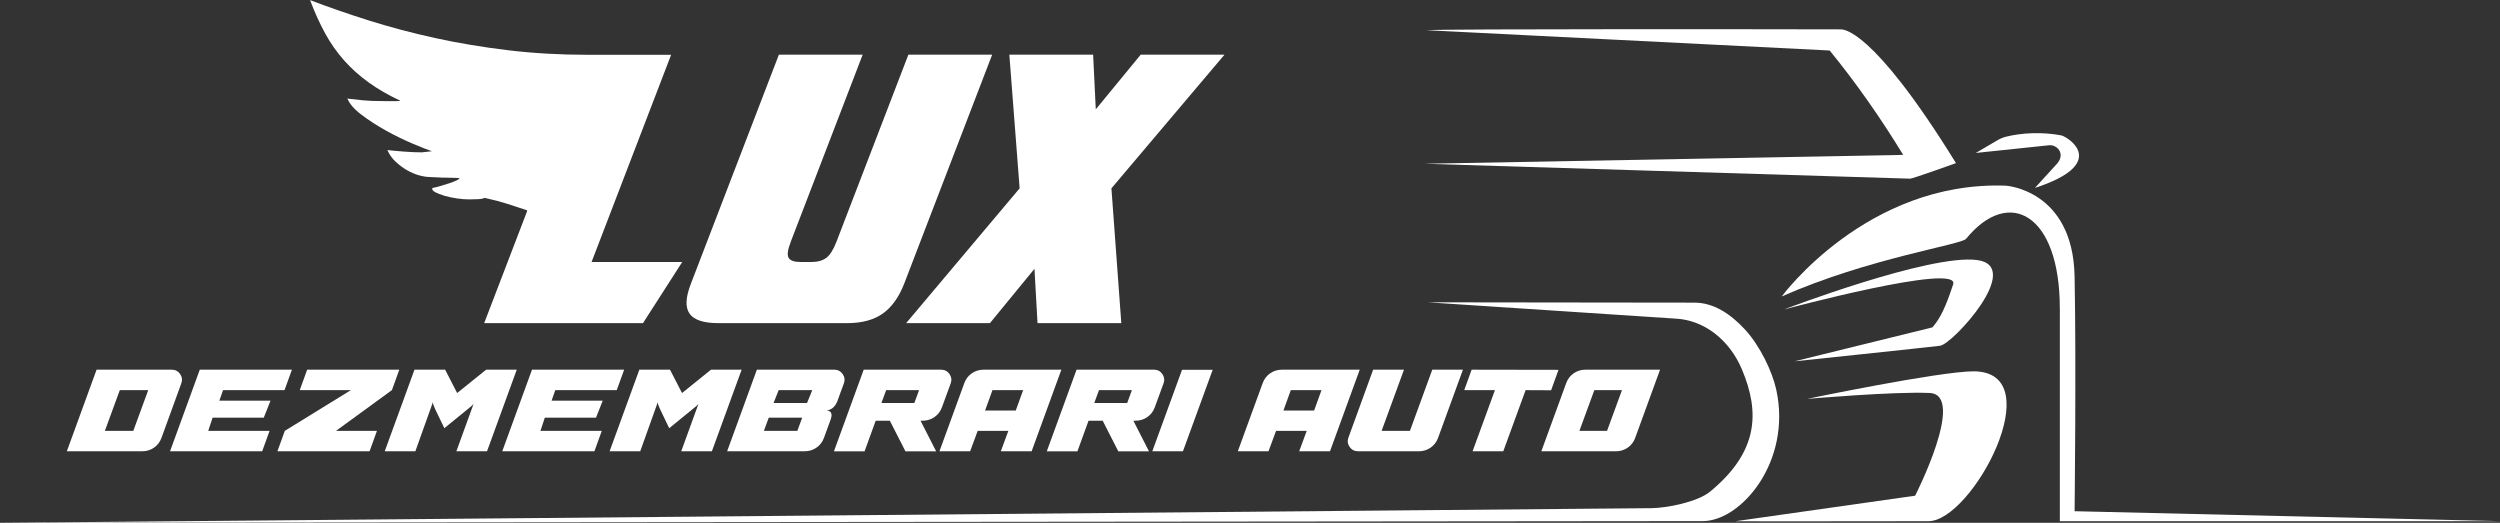<svg width="263" height="55" viewBox="0 0 263 55" fill="none" xmlns="http://www.w3.org/2000/svg">
<rect x="0" y="0" width="263" height="55" fill="#333333" stroke="none"/>
<g clip-path="url(#clip0_81_1594)">
<path d="M150.069 3.177C152.041 3.03 187.881 3.074 193.71 3.09C193.816 3.142 196.845 2.709 205.768 17.16C205.768 17.16 201.217 18.796 200.947 18.796C200.677 18.796 149.844 17.227 149.844 17.227L200.215 16.295C197.854 12.423 195.287 8.75 192.483 5.313" fill="white"/>
<path d="M216.696 32.427V54.827H263.003L218.247 53.78C218.247 53.78 218.427 38.182 218.247 29.074C218.067 19.966 211.01 19.533 211.01 19.533C196.383 18.998 187.437 31.188 187.437 31.188C196.582 27.143 206.436 25.734 206.841 25.112C211.325 19.629 216.692 22.473 216.692 32.427H216.696Z" fill="white"/>
<path d="M187.652 32.562C187.652 32.562 202.996 26.698 207.981 27.355C212.966 28.008 205.399 36.21 204.101 36.373C202.804 36.537 188.786 38.01 188.786 38.01L203.295 34.439C204.13 33.472 204.699 32.267 205.473 29.913C206.247 27.559 187.652 32.562 187.652 32.562Z" fill="white"/>
<path d="M190.1 41.965C190.1 41.965 204.034 39.063 207.654 39.063C215.812 39.134 207.496 54.811 202.881 54.83C198.265 54.85 182.516 54.84 182.516 54.84L201.474 52.147C201.474 52.147 206.892 41.52 202.996 41.341C199.213 41.168 190.1 41.965 190.1 41.965Z" fill="white"/>
<path d="M183.265 38.894C181.906 35.652 179.176 33.644 176.224 33.516L150.178 31.803L178.238 31.838C180.258 31.828 182.06 33.023 183.576 34.669C185.147 36.373 186.435 39.057 186.859 40.978C188.523 48.537 183.175 54.821 179.128 54.821C175.081 54.821 0 55 0 55L173.738 53.459C175.344 53.443 178.566 52.819 179.905 51.717C184.987 47.534 185.15 43.387 183.265 38.894Z" fill="white"/>
<path d="M207.859 16.087L210.137 14.752C210.422 14.585 210.728 14.457 211.049 14.377C212.658 13.98 214.8 13.852 216.866 14.246C217.743 14.508 221.799 17.243 214.075 19.77L216.435 17.183C217.303 16.116 216.362 15.178 215.536 15.283L207.859 16.09V16.087Z" fill="white"/>
<path d="M70.607 5.752L62.233 27.563H71.769L67.642 33.994H50.936L55.423 22.291L55.462 22.131C54.662 21.865 53.952 21.631 53.339 21.433C52.725 21.234 51.935 21.026 50.975 20.814C50.84 20.895 50.596 20.943 50.233 20.955C49.873 20.968 49.571 20.975 49.33 20.975C48.954 20.975 48.537 20.943 48.068 20.875C47.599 20.808 47.165 20.715 46.767 20.597C46.365 20.478 46.038 20.35 45.784 20.219C45.53 20.084 45.431 19.94 45.482 19.78C45.749 19.726 46.044 19.655 46.362 19.559C46.684 19.466 46.982 19.373 47.265 19.28C47.544 19.188 47.785 19.095 47.984 19.002C48.184 18.909 48.299 18.835 48.325 18.781C48.379 18.726 48.097 18.701 47.483 18.701C47.188 18.701 46.847 18.694 46.462 18.681C46.073 18.669 45.652 18.649 45.2 18.621C44.878 18.621 44.506 18.56 44.078 18.441C43.651 18.323 43.23 18.14 42.816 17.903C42.402 17.663 42.007 17.372 41.634 17.026C41.258 16.68 40.966 16.267 40.754 15.786C41.207 15.841 41.782 15.892 42.476 15.946C43.169 16.001 43.812 16.026 44.4 16.026L45.44 15.908C44.959 15.748 44.265 15.476 43.356 15.088C42.447 14.704 41.525 14.249 40.59 13.73C39.656 13.211 38.801 12.657 38.027 12.071C37.253 11.485 36.758 10.912 36.543 10.354L36.742 10.396C37.195 10.451 37.69 10.502 38.226 10.556C38.759 10.611 39.482 10.636 40.391 10.636H41.673C41.939 10.636 42.087 10.623 42.113 10.595C40.857 10.009 39.749 9.371 38.788 8.676C37.828 7.984 36.964 7.213 36.206 6.361C35.445 5.509 34.776 4.558 34.202 3.504C33.627 2.453 33.1 1.288 32.618 0.01C34.568 0.756 36.643 1.473 38.846 2.168C41.05 2.86 43.365 3.475 45.797 4.007C48.228 4.538 50.779 4.964 53.448 5.285C56.117 5.605 58.908 5.765 61.822 5.765H70.597L70.607 5.752Z" fill="white"/>
<path d="M83.185 25.446C82.864 26.272 82.79 26.829 82.963 27.124C83.137 27.419 83.557 27.563 84.225 27.563H85.347C86.015 27.563 86.541 27.416 86.93 27.124C87.316 26.829 87.672 26.272 87.99 25.446L95.561 5.752H104.375L95.121 29.84C94.559 31.278 93.804 32.332 92.856 32.995C91.909 33.661 90.659 33.994 89.111 33.994H75.569C74.021 33.994 73.012 33.661 72.543 32.995C72.075 32.328 72.123 31.278 72.685 29.84L81.939 5.752H90.752L83.182 25.446H83.185Z" fill="white"/>
<path d="M109.148 33.994L108.826 28.28L104.14 33.994H95.326L107.265 19.812L106.183 5.749H114.997L115.276 11.501L120.004 5.749H128.818L116.921 19.812L117.961 33.994H109.148Z" fill="white"/>
<path d="M18.071 38.891C18.44 38.891 18.733 39.044 18.948 39.349C19.16 39.656 19.201 39.983 19.073 40.332L16.988 46.062C16.831 46.494 16.568 46.84 16.201 47.093C15.835 47.346 15.424 47.474 14.971 47.474H7.031L10.16 38.891H18.074H18.071ZM11.033 45.325H14.024L15.594 41.04H12.604L11.033 45.325Z" fill="white"/>
<path d="M29.933 41.04H23.467L23.078 42.148H28.459L27.749 43.938H22.365L21.906 45.325H28.359L27.582 47.474H17.888L21.016 38.891H30.71L29.933 41.04Z" fill="white"/>
<path d="M39.656 45.325L38.878 47.474H29.184L29.962 45.325L36.916 41.04H31.536L32.313 38.891H42.007L41.23 41.04L35.348 45.325H39.659H39.656Z" fill="white"/>
<path d="M40.475 47.474L43.603 38.891H46.828L48.093 41.347L51.139 38.891H54.363L51.235 47.474H48.01C48.453 46.234 49.057 44.575 49.818 42.497C49.773 42.551 49.722 42.606 49.664 42.657C49.61 42.708 49.549 42.76 49.484 42.814C49.42 42.868 49.369 42.91 49.33 42.939L46.745 45.046L45.784 43.048C45.775 43.022 45.746 42.955 45.701 42.856C45.656 42.756 45.617 42.66 45.588 42.571C45.559 42.481 45.546 42.394 45.546 42.298L43.696 47.471H40.471L40.475 47.474Z" fill="white"/>
<path d="M64.883 41.04H58.417L58.028 42.148H63.408L62.699 43.938H57.315L56.856 45.325H63.309L62.532 47.474H52.838L55.966 38.891H65.66L64.883 41.04Z" fill="white"/>
<path d="M64.131 47.474L67.26 38.891H70.484L71.75 41.347L74.795 38.891H78.02L74.891 47.474H71.666C72.11 46.234 72.714 44.575 73.475 42.497C73.43 42.551 73.379 42.606 73.321 42.657C73.266 42.708 73.205 42.76 73.141 42.814C73.077 42.868 73.025 42.91 72.987 42.939L70.401 45.046L69.441 43.048C69.431 43.022 69.402 42.955 69.357 42.856C69.312 42.756 69.274 42.66 69.245 42.571C69.216 42.481 69.203 42.394 69.203 42.298L67.353 47.471H64.128L64.131 47.474Z" fill="white"/>
<path d="M76.494 47.474L79.623 38.891H87.772C88.141 38.891 88.433 39.044 88.648 39.349C88.861 39.656 88.902 39.983 88.774 40.332L88.064 42.273C87.813 42.836 87.438 43.137 86.936 43.176H86.991C87.02 43.185 87.043 43.192 87.068 43.195C87.091 43.198 87.12 43.208 87.158 43.214C87.193 43.224 87.229 43.237 87.261 43.256C87.293 43.275 87.325 43.301 87.357 43.333C87.389 43.365 87.415 43.403 87.434 43.445C87.454 43.486 87.466 43.538 87.476 43.599C87.486 43.659 87.483 43.73 87.47 43.813C87.457 43.896 87.434 43.983 87.405 44.076L86.683 46.058C86.525 46.491 86.265 46.837 85.896 47.09C85.53 47.343 85.118 47.471 84.666 47.471H76.488L76.494 47.474ZM84.392 43.938H80.875L80.362 45.325H83.879L84.392 43.938ZM81.919 41.04L81.376 42.398H84.897L85.453 41.04H81.919Z" fill="white"/>
<path d="M87.733 47.474L90.862 38.891H99.01C99.38 38.891 99.672 39.044 99.887 39.349C100.099 39.656 100.141 39.983 100.013 40.332L99.094 42.843C98.937 43.278 98.673 43.621 98.307 43.877C97.941 44.13 97.53 44.258 97.077 44.258H96.839L98.481 47.477H95.252L93.611 44.258H92.124L90.955 47.477H87.73L87.733 47.474ZM93.226 41.04L92.725 42.398H96.187L96.688 41.04H93.226Z" fill="white"/>
<path d="M98.831 47.474L101.445 40.306C101.603 39.871 101.863 39.528 102.232 39.272C102.598 39.019 103.013 38.891 103.478 38.891H111.656L108.528 47.474H105.287L106.08 45.325H102.852L102.059 47.474H98.834H98.831ZM104.407 41.04L103.629 43.189H106.857L107.635 41.04H104.41H104.407Z" fill="white"/>
<path d="M110.124 47.474L113.253 38.891H121.401C121.771 38.891 122.063 39.044 122.278 39.349C122.49 39.656 122.532 39.983 122.404 40.332L121.485 42.843C121.328 43.278 121.064 43.621 120.698 43.877C120.332 44.13 119.921 44.258 119.468 44.258H119.23L120.871 47.477H117.643L116.002 44.258H114.515L113.346 47.477H110.121L110.124 47.474ZM115.617 41.04L115.116 42.398H118.578L119.079 41.04H115.617Z" fill="white"/>
<path d="M121.222 47.474L124.35 38.903H127.575L124.446 47.474H121.222Z" fill="white"/>
<path d="M130.218 47.474L132.833 40.306C132.99 39.871 133.251 39.528 133.62 39.272C133.986 39.019 134.4 38.891 134.866 38.891H143.044L139.915 47.474H136.675L137.468 45.325H134.24L133.446 47.474H130.222H130.218ZM135.794 41.04L135.017 43.189H138.245L139.023 41.04H135.798H135.794Z" fill="white"/>
<path d="M147.698 38.891L145.347 45.325H148.325L150.676 38.891H153.901L151.286 46.062C151.129 46.494 150.865 46.84 150.499 47.093C150.133 47.346 149.719 47.474 149.253 47.474H142.871C142.492 47.474 142.193 47.32 141.981 47.016C141.769 46.712 141.727 46.385 141.856 46.033L144.454 38.891H147.695H147.698Z" fill="white"/>
<path d="M160.495 41.04L158.144 47.474H154.916L157.267 41.04H154.039L154.816 38.891C158.876 38.891 161.921 38.897 163.954 38.907L163.177 41.056L160.492 41.043L160.495 41.04Z" fill="white"/>
<path d="M174.637 38.891L172.023 46.062C171.865 46.494 171.602 46.84 171.236 47.093C170.87 47.346 170.459 47.474 170.006 47.474H162.149L164.764 40.306C164.921 39.871 165.181 39.528 165.551 39.272C165.917 39.019 166.328 38.891 166.781 38.891H174.637ZM166.154 45.325H169.061L170.632 41.04H167.725L166.154 45.325Z" fill="white"/>
</g>
<defs>
<clipPath id="clip0_81_1594">
<rect width="263" height="55" fill="white"/>
</clipPath>
</defs>
</svg>
